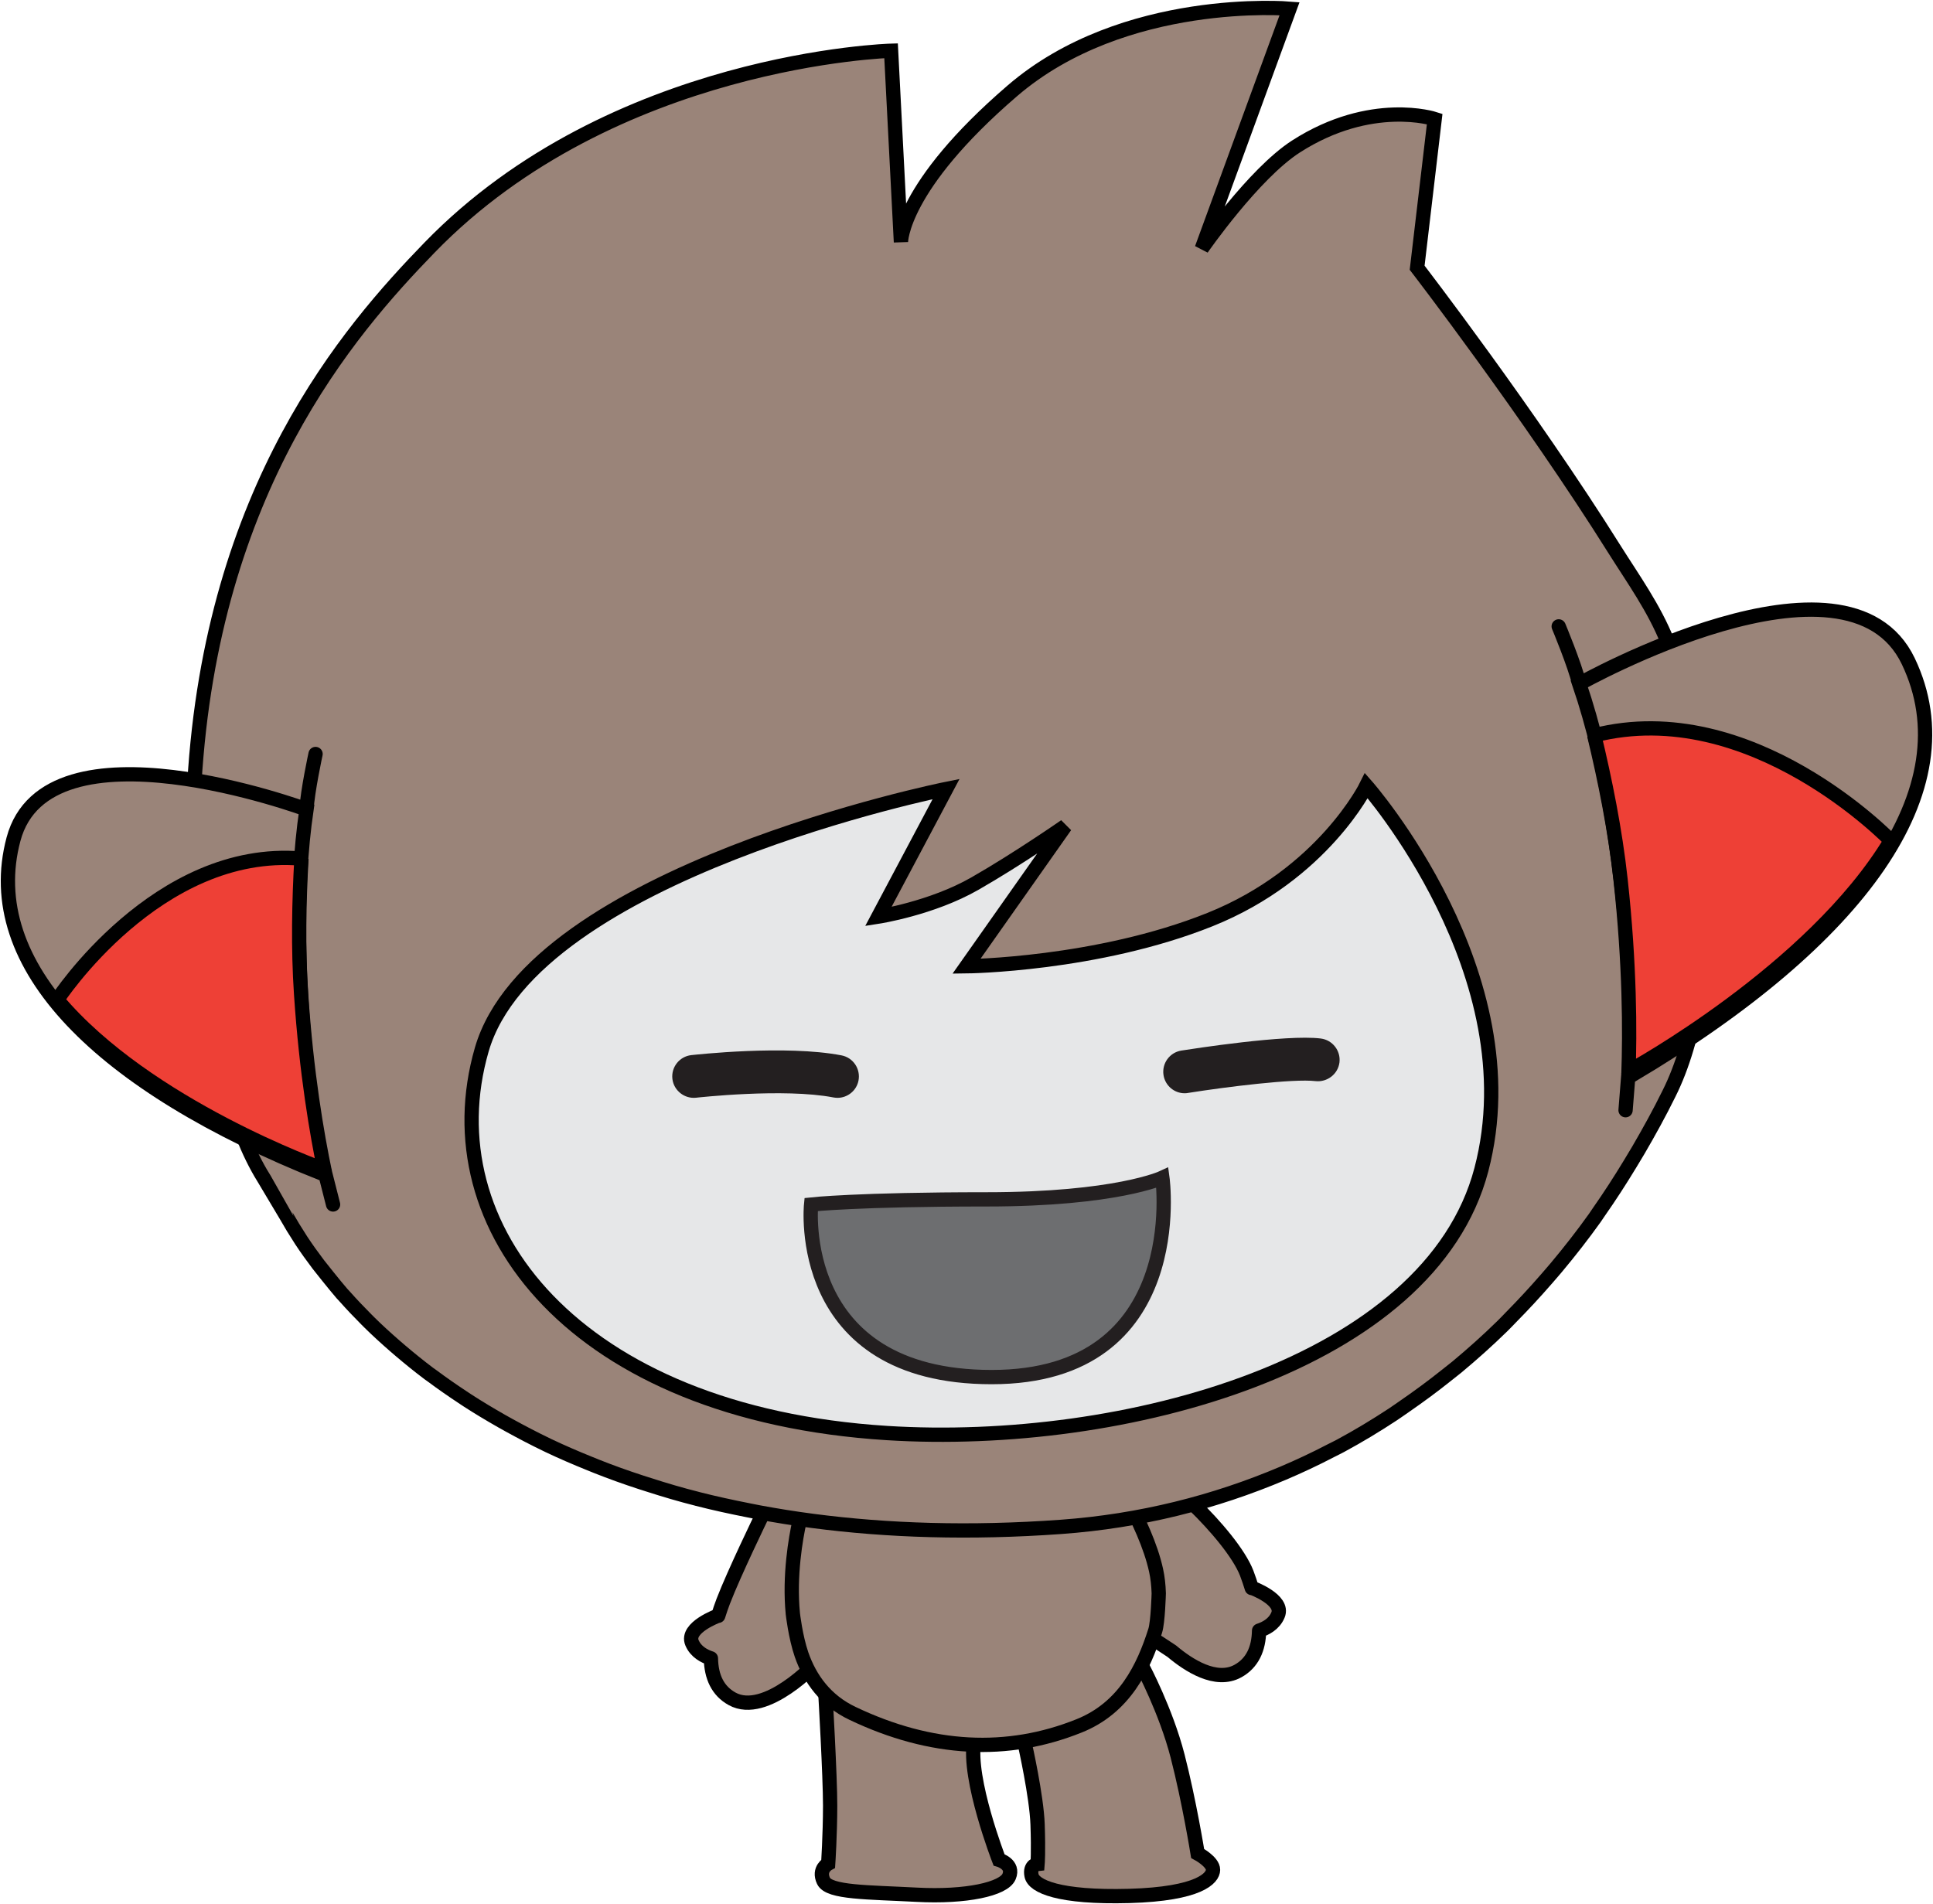 <svg version="1.1" width="121.895" height="120.094" xmlns="http://www.w3.org/2000/svg" xmlns:xlink="http://www.w3.org/1999/xlink" viewBox="0.168 0.289 121.895 120.094">
  <!-- Exported by Scratch - http://scratch.mit.edu/ -->
  <g id="ID0.5643928311765194">
    <path id="L_Arm" fill="#9A8479" stroke="#000000" stroke-linecap="round" stroke-linejoin="round" d="M 54.33 94.398 C 52.108 90.26 48.194 95.936 48.194 95.936 C 48.194 95.936 46.476 99.471 45.779 101.278 C 45.656 101.598 45.554 101.905 45.459 102.205 L 45.459 102.191 C 45.459 102.191 43.396 102.938 43.806 103.907 C 44.052 104.49 44.601 104.76 44.998 104.887 C 45.019 106.05 45.428 106.937 46.333 107.438 C 48.458 108.618 51.672 105.14 51.672 105.14 C 51.682 105.125 51.042 105.751 51.682 105.125 C 52.054 104.589 56.525 98.484 54.33 94.398 L 54.33 94.398 L 54.33 94.398 L 54.33 94.398 L 54.33 94.398 L 54.33 94.398 L 54.33 94.398 L 54.33 94.398 L 54.33 94.398 L 54.33 94.398 L 54.33 94.398 L 54.33 94.398 L 54.33 94.398 L 54.33 94.398 L 54.33 94.398 L 54.33 94.398 L 54.33 94.398 L 54.33 94.398 L 54.33 94.398 L 54.33 94.398 L 54.33 94.398 Z " stroke-width="0.901"/>
    <path id="R_Arm" fill="#9A8479" stroke="#000000" stroke-linecap="round" stroke-linejoin="round" d="M 79.105 100.434 L 79.105 100.452 C 79.012 100.149 78.908 99.839 78.787 99.518 C 78.306 98.271 76.808 96.504 75.422 95.168 C 75.422 95.168 69.466 92.443 68.903 95.168 C 68.34 97.894 71.286 102.743 72.525 103.458 C 73.015 103.741 73.569 104.103 74.063 104.436 C 75.111 105.322 76.847 106.453 78.231 105.687 C 79.137 105.186 79.545 104.295 79.566 103.138 C 79.96 103.009 80.512 102.741 80.756 102.153 C 81.169 101.185 79.105 100.434 79.105 100.434 L 79.105 100.434 L 79.105 100.434 L 79.105 100.434 L 79.105 100.434 L 79.105 100.434 L 79.105 100.434 L 79.105 100.434 L 79.105 100.434 L 79.105 100.434 L 79.105 100.434 L 79.105 100.434 L 79.105 100.434 L 79.105 100.434 L 79.105 100.434 L 79.105 100.434 L 79.105 100.434 L 79.105 100.434 L 79.105 100.434 L 79.105 100.434 L 79.105 100.434 Z " stroke-width="0.901"/>
    <path id="L_Leg_1_" fill="#9A8479" stroke="#000000" d="M 56.713 104.744 C 52.821 103.26 52.217 107.127 52.217 107.127 C 52.217 107.127 52.517 112.297 52.517 114.187 C 52.513 116.078 52.393 117.836 52.393 117.836 C 52.393 117.836 51.747 118.181 52.099 118.923 C 52.451 119.668 54.884 119.631 57.981 119.796 C 61.08 119.961 63.47 119.438 63.799 118.65 C 64.13 117.871 63.166 117.594 63.166 117.594 C 63.166 117.594 61.182 112.477 61.594 110.147 C 62.143 107.04 60.607 106.23 56.713 104.744 L 56.713 104.744 L 56.713 104.744 L 56.713 104.744 L 56.713 104.744 L 56.713 104.744 L 56.713 104.744 L 56.713 104.744 L 56.713 104.744 L 56.713 104.744 L 56.713 104.744 L 56.713 104.744 L 56.713 104.744 L 56.713 104.744 L 56.713 104.744 L 56.713 104.744 L 56.713 104.744 L 56.713 104.744 L 56.713 104.744 L 56.713 104.744 L 56.713 104.744 Z " stroke-width="0.901"/>
    <path id="R_Leg_2_" fill="#9A8479" stroke="#000000" d="M 66.764 105.434 C 63.837 106.772 64.806 110.344 64.806 110.344 C 64.806 110.344 65.538 113.595 65.598 115.362 C 65.659 117.127 65.598 117.857 65.598 117.857 C 65.598 117.857 65.077 117.916 65.218 118.588 C 65.355 119.261 66.936 119.992 71.374 119.872 C 75.814 119.746 76.657 118.74 76.662 118.227 C 76.669 117.712 75.691 117.192 75.691 117.192 C 75.691 117.192 75.163 113.903 74.427 111.045 C 73.689 108.184 72.222 105.438 72.222 105.438 C 71.472 103.874 69.691 104.096 66.764 105.434 L 66.764 105.434 L 66.764 105.434 L 66.764 105.434 L 66.764 105.434 L 66.764 105.434 L 66.764 105.434 L 66.764 105.434 L 66.764 105.434 L 66.764 105.434 L 66.764 105.434 L 66.764 105.434 L 66.764 105.434 L 66.764 105.434 L 66.764 105.434 L 66.764 105.434 L 66.764 105.434 L 66.764 105.434 L 66.764 105.434 L 66.764 105.434 L 66.764 105.434 Z " stroke-width="0.901"/>
    <path id="Belly" fill="#9A8479" stroke="#000000" d="M 60.08 90.779 C 51.991 91.406 50.577 96.264 50.577 96.264 C 50.351 97.291 49.929 99.654 50.165 102.073 C 50.165 102.073 50.329 103.528 50.712 104.645 C 51.25 106.196 52.246 107.558 53.928 108.357 C 58.91 110.733 63.705 110.955 68.21 109.147 C 71.08 108 72.28 105.464 73.015 103.148 C 73.191 102.595 73.239 100.783 73.239 100.783 C 73.223 100.262 73.167 99.775 73.072 99.343 C 72.733 97.779 71.916 96.066 71.257 94.852 C 71.258 94.853 68.169 90.152 60.08 90.779 L 60.08 90.779 L 60.08 90.779 L 60.08 90.779 L 60.08 90.779 L 60.08 90.779 L 60.08 90.779 L 60.08 90.779 L 60.08 90.779 L 60.08 90.779 L 60.08 90.779 L 60.08 90.779 L 60.08 90.779 L 60.08 90.779 L 60.08 90.779 L 60.08 90.779 L 60.08 90.779 L 60.08 90.779 L 60.08 90.779 L 60.08 90.779 L 60.08 90.779 Z " stroke-width="0.901"/>
    <g id="Head_1_">
      <path id="Head" fill="#9A8479" stroke="#000000" d="M 18.222 76.981 C 18.493 77.46 18.783 77.94 19.102 78.428 C 19.121 78.459 19.141 78.491 19.161 78.522 C 19.494 79.029 19.861 79.539 20.247 80.049 C 20.32 80.145 21.278 81.354 21.721 81.864 C 21.782 81.933 21.851 82.001 21.911 82.071 C 22.343 82.556 22.801 83.04 23.282 83.521 C 23.34 83.577 23.393 83.636 23.452 83.691 C 23.963 84.198 24.507 84.691 25.073 85.185 C 25.181 85.279 25.292 85.375 25.404 85.47 C 25.984 85.963 26.586 86.453 27.223 86.932 C 27.283 86.98 27.352 87.026 27.415 87.068 C 28.026 87.523 28.665 87.969 29.325 88.405 C 29.43 88.473 29.531 88.543 29.637 88.612 C 30.332 89.063 31.062 89.5 31.815 89.929 C 31.957 90.01 32.102 90.089 32.248 90.171 C 33.031 90.603 33.836 91.025 34.679 91.43 C 34.709 91.447 34.745 91.458 34.776 91.477 C 35.599 91.868 36.458 92.238 37.337 92.593 C 37.493 92.654 37.645 92.723 37.801 92.781 C 38.693 93.135 39.618 93.468 40.567 93.777 C 40.739 93.833 40.917 93.888 41.09 93.944 C 42.078 94.263 43.089 94.562 44.141 94.827 C 44.148 94.829 44.156 94.831 44.162 94.834 C 45.212 95.103 46.307 95.34 47.422 95.56 C 47.629 95.6 47.837 95.641 48.046 95.683 C 49.145 95.887 50.275 96.069 51.436 96.22 C 56.131 96.834 61.328 97.008 67.069 96.594 C 72.092 96.231 76.771 95.038 81.08 93.209 C 82.099 92.776 83.095 92.309 84.07 91.8 C 84.276 91.692 84.493 91.594 84.695 91.483 C 85.837 90.867 86.94 90.2 88.018 89.49 C 88.275 89.321 88.523 89.139 88.778 88.965 C 89.66 88.357 90.523 87.72 91.358 87.053 C 91.582 86.875 91.808 86.701 92.03 86.52 C 93.024 85.693 93.99 84.828 94.916 83.921 C 95.096 83.746 95.269 83.561 95.446 83.378 C 96.216 82.598 96.966 81.788 97.69 80.955 C 97.897 80.712 98.109 80.477 98.31 80.234 C 99.155 79.224 99.968 78.185 100.737 77.107 C 100.83 76.978 100.912 76.841 101.005 76.712 C 101.684 75.744 102.33 74.743 102.948 73.724 C 103.126 73.433 103.304 73.137 103.48 72.839 C 104.155 71.68 104.807 70.501 105.404 69.287 C 108.867 62.423 108.42 48.567 105.333 40.792 C 104.484 38.652 103.144 36.792 101.988 34.955 C 96.589 26.342 89.533 17.176 89.533 17.176 L 90.639 7.793 C 90.639 7.793 86.63 6.483 81.889 9.531 C 79.215 11.253 75.952 15.966 75.952 15.966 L 81.487 0.836 C 81.487 0.836 71.056 -0.051 64.003 6.02 C 56.947 12.09 56.981 15.562 56.981 15.562 L 56.359 3.489 C 56.359 3.489 38.822 3.975 27.252 15.908 C 22.154 21.162 13.523 31.089 12.425 49.688 L 12.395 49.898 C 12.059 54.286 12.915 68.346 16.78 74.563 C 16.78 74.566 18.173 76.899 18.222 76.981 L 18.222 76.981 L 18.222 76.981 L 18.222 76.981 L 18.222 76.981 L 18.222 76.981 L 18.222 76.981 L 18.222 76.981 L 18.222 76.981 L 18.222 76.981 L 18.222 76.981 L 18.222 76.981 L 18.222 76.981 L 18.222 76.981 L 18.222 76.981 L 18.222 76.981 L 18.222 76.981 L 18.222 76.981 L 18.222 76.981 L 18.222 76.981 L 18.222 76.981 Z " stroke-width="0.901"/>
      <path id="Face" fill="#E6E7E8" stroke="#000000" d="M 86.333 49.847 C 86.333 49.847 83.594 55.435 76.468 58.29 C 69.343 61.148 61.114 61.236 61.114 61.236 L 67.344 52.391 C 67.344 52.391 64.361 54.467 61.642 56.023 C 58.921 57.581 55.553 58.103 55.553 58.103 L 59.829 50.054 C 59.829 50.054 33.788 55.291 30.547 66.494 C 27.31 77.696 36.429 89.434 56.098 90.675 C 70.977 91.612 90.342 86.39 93.583 74.063 C 96.824 61.733 86.333 49.847 86.333 49.847 L 86.333 49.847 L 86.333 49.847 L 86.333 49.847 L 86.333 49.847 L 86.333 49.847 L 86.333 49.847 L 86.333 49.847 L 86.333 49.847 L 86.333 49.847 L 86.333 49.847 L 86.333 49.847 L 86.333 49.847 L 86.333 49.847 L 86.333 49.847 L 86.333 49.847 L 86.333 49.847 L 86.333 49.847 L 86.333 49.847 L 86.333 49.847 L 86.333 49.847 Z " stroke-width="0.901"/>
      <g id="R_Ear_1_">
        <path id="Outer_Ear_1_" fill="#9A8479" stroke="#000000" stroke-linecap="round" d="M 99.758 43.42 C 99.758 43.42 116.647 33.914 120.506 41.997 C 124.367 50.08 117.461 59.553 103.051 68.123 C 103.051 68.123 103.37 54.051 99.758 43.42 L 99.758 43.42 L 99.758 43.42 L 99.758 43.42 L 99.758 43.42 L 99.758 43.42 L 99.758 43.42 L 99.758 43.42 L 99.758 43.42 L 99.758 43.42 L 99.758 43.42 L 99.758 43.42 L 99.758 43.42 L 99.758 43.42 L 99.758 43.42 L 99.758 43.42 L 99.758 43.42 L 99.758 43.42 L 99.758 43.42 L 99.758 43.42 L 99.758 43.42 Z M 99.758 43.42 C 99.456 42.176 98.46 39.797 98.46 39.797 M 102.676 70.314 L 102.857 68.039 " stroke-width="0.901"/>
        <path id="Inner_Ear" fill="#EE4036" stroke="#000000" d="M 102.857 68.037 C 102.951 65.431 102.948 61.139 102.361 55.781 C 102.023 52.662 101.37 49.445 100.7 46.667 L 100.702 46.67 C 110.594 44.147 119.399 53.309 119.399 53.309 L 119.403 53.309 C 114.458 61.534 102.936 67.81 102.936 67.81 L 102.857 68.037 L 102.857 68.037 L 102.857 68.037 L 102.857 68.037 L 102.857 68.037 L 102.857 68.037 L 102.857 68.037 L 102.857 68.037 L 102.857 68.037 L 102.857 68.037 L 102.857 68.037 L 102.857 68.037 L 102.857 68.037 L 102.857 68.037 L 102.857 68.037 L 102.857 68.037 L 102.857 68.037 L 102.857 68.037 L 102.857 68.037 L 102.857 68.037 L 102.857 68.037 Z " stroke-width="0.901"/>
      </g>
      <g id="L_Ear">
        <path id="Outer_Ear_2_" fill="#9A8479" stroke="#000000" stroke-linecap="round" d="M 20.495 74.322 C 6.468 68.729 -1.101 61.166 1.019 53.221 C 3.14 45.275 19.495 51.341 19.495 51.341 C 17.997 61.565 20.495 74.322 20.495 74.322 L 20.495 74.322 L 20.495 74.322 L 20.495 74.322 L 20.495 74.322 L 20.495 74.322 L 20.495 74.322 L 20.495 74.322 L 20.495 74.322 L 20.495 74.322 L 20.495 74.322 L 20.495 74.322 L 20.495 74.322 L 20.495 74.322 L 20.495 74.322 L 20.495 74.322 L 20.495 74.322 L 20.495 74.322 L 20.495 74.322 L 20.495 74.322 L 20.495 74.322 Z M 20.067 47.846 C 20.067 47.846 19.565 50.161 19.496 51.341 M 20.652 74.214 L 21.171 76.259 " stroke-width="0.901"/>
        <path id="Inner_Ear_1_" fill="#EE4036" stroke="#000000" d="M 20.547 74.02 C 20.547 74.02 9.422 70.071 3.775 63.345 L 3.778 63.344 C 3.778 63.344 10.078 53.661 19.177 54.443 L 19.178 54.44 C 19.027 57.07 18.96 60.097 19.156 62.986 C 19.485 67.953 20.159 71.858 20.653 74.214 L 20.547 74.02 L 20.547 74.02 L 20.547 74.02 L 20.547 74.02 L 20.547 74.02 L 20.547 74.02 L 20.547 74.02 L 20.547 74.02 L 20.547 74.02 L 20.547 74.02 L 20.547 74.02 L 20.547 74.02 L 20.547 74.02 L 20.547 74.02 L 20.547 74.02 L 20.547 74.02 L 20.547 74.02 L 20.547 74.02 L 20.547 74.02 L 20.547 74.02 L 20.547 74.02 Z " stroke-width="0.901"/>
      </g>
      <path id="R_Eye" fill="#231F20" d="M 74.871 69.244 C 74.219 69.244 73.648 68.77 73.54 68.104 C 73.422 67.366 73.923 66.671 74.66 66.552 C 75.33 66.448 81.269 65.518 83.457 65.791 C 84.197 65.885 84.723 66.561 84.635 67.299 C 84.541 68.043 83.856 68.558 83.127 68.479 C 81.75 68.31 77.471 68.844 75.086 69.224 C 75.014 69.239 74.942 69.244 74.871 69.244 L 74.871 69.244 L 74.871 69.244 L 74.871 69.244 L 74.871 69.244 L 74.871 69.244 L 74.871 69.244 L 74.871 69.244 L 74.871 69.244 L 74.871 69.244 L 74.871 69.244 L 74.871 69.244 L 74.871 69.244 L 74.871 69.244 L 74.871 69.244 L 74.871 69.244 L 74.871 69.244 L 74.871 69.244 L 74.871 69.244 L 74.871 69.244 L 74.871 69.244 L 74.871 69.244 Z " stroke-width="0.901"/>
      <path id="L_Eye" fill="#231F20" d="M 52.98 69.533 C 52.896 69.533 52.81 69.523 52.722 69.508 C 49.603 68.904 44.118 69.519 44.064 69.525 C 43.336 69.606 42.656 69.079 42.569 68.337 C 42.484 67.595 43.016 66.924 43.758 66.839 C 44.001 66.815 49.707 66.173 53.235 66.855 C 53.967 66.996 54.447 67.706 54.305 68.444 C 54.18 69.084 53.613 69.533 52.98 69.533 L 52.98 69.533 L 52.98 69.533 L 52.98 69.533 L 52.98 69.533 L 52.98 69.533 L 52.98 69.533 L 52.98 69.533 L 52.98 69.533 L 52.98 69.533 L 52.98 69.533 L 52.98 69.533 L 52.98 69.533 L 52.98 69.533 L 52.98 69.533 L 52.98 69.533 L 52.98 69.533 L 52.98 69.533 L 52.98 69.533 L 52.98 69.533 L 52.98 69.533 L 52.98 69.533 Z " stroke-width="0.901"/>
      <path id="Mouth" fill="#6D6E70" stroke="#231F20" stroke-linecap="round" d="M 51.316 76.262 C 51.316 76.262 54.231 75.936 62.393 75.936 C 70.553 75.936 73.469 74.574 73.469 74.574 C 73.469 74.574 75.211 87.146 62.706 87.146 C 50.2 87.146 51.316 76.262 51.316 76.262 L 51.316 76.262 L 51.316 76.262 L 51.316 76.262 L 51.316 76.262 L 51.316 76.262 L 51.316 76.262 L 51.316 76.262 L 51.316 76.262 L 51.316 76.262 L 51.316 76.262 L 51.316 76.262 L 51.316 76.262 L 51.316 76.262 L 51.316 76.262 L 51.316 76.262 L 51.316 76.262 L 51.316 76.262 L 51.316 76.262 L 51.316 76.262 L 51.316 76.262 Z " stroke-width="0.901"/>
    </g>
  </g>
</svg>